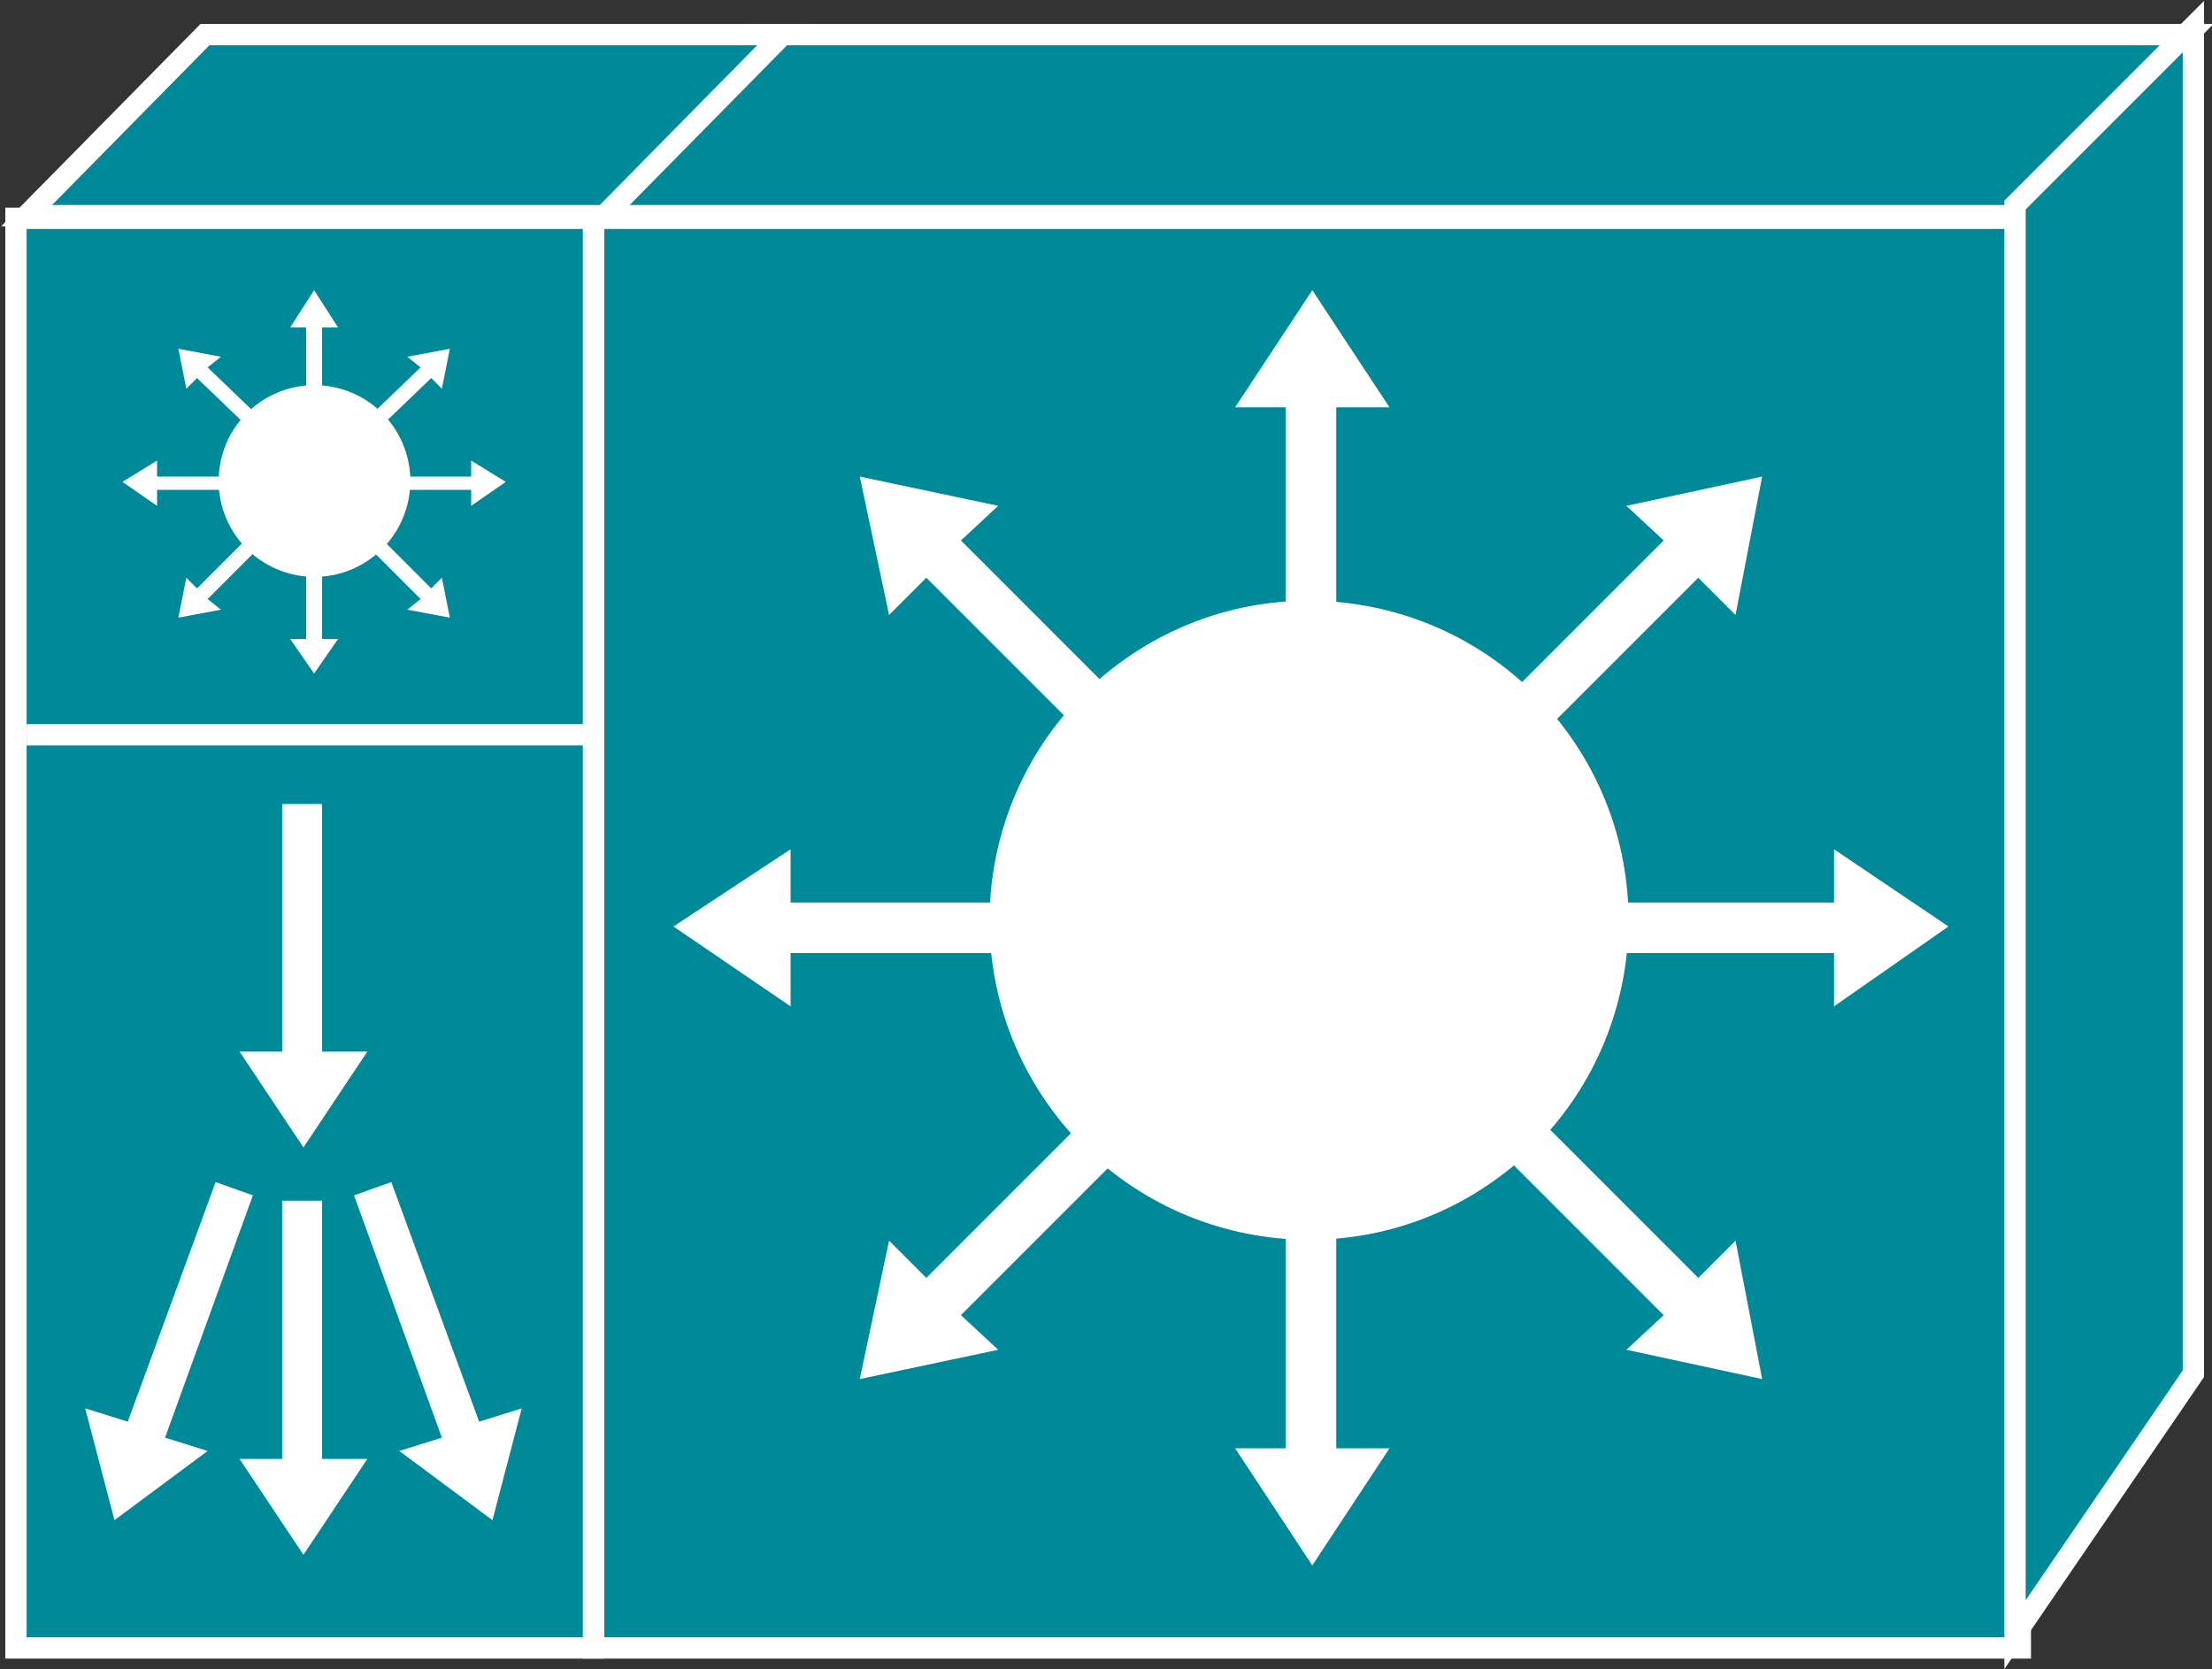 <?xml version="1.0" encoding="utf-8"?>
<!-- Generator: Adobe Illustrator 20.1.0, SVG Export Plug-In . SVG Version: 6.00 Build 0)  -->
<svg version="1.1" id="Layer_1" xmlns="http://www.w3.org/2000/svg" xmlns:xlink="http://www.w3.org/1999/xlink" x="0px" y="0px"
	 viewBox="0 0 83.1 62.7" style="enable-background:new 0 0 83.1 62.7;" xml:space="preserve">
<rect x="0" y="0" width="83.1" height="62.7" fill="#333333" stroke="none"/>
<style type="text/css">
	.st0{fill:#008998;stroke:#FFFFFF;stroke-width:0.8;}
	.st1{stroke:#FFFFFF;stroke-width:0.8;}
	.st2{fill:#FFFFFF;}
</style>
<g>
	<g>
		<g>
			<g>
				<g>
					<g>
						<rect x="22.3" y="8.2" class="st0" width="53.6" height="53.7"/>
						<polygon class="st0" points="28.6,1.3 82.2,1.3 75.5,8.1 21.9,8.1 						"/>
					</g>
				</g>
				<g>
					<polygon class="st0" points="82.4,51.6 75.7,61.4 75.7,7.7 82.4,1 					"/>
					<rect x="0.6" y="8.2" class="st0" width="21.7" height="53.7"/>
					<polygon class="st0" points="7.7,1.3 29.4,1.3 22.7,8.1 1,8.1 					"/>
					<line class="st0" x1="22.3" y1="8.2" x2="22.3" y2="61.9"/>
					<line class="st1" x1="22.7" y1="27.6" x2="1" y2="27.6"/>
				</g>
			</g>
			<g>
				<polygon class="st2" points="41.3,33.9 29.7,33.9 29.7,31.9 25.3,34.8 29.7,37.8 29.7,35.8 41.3,35.8 				"/>
				<polygon class="st2" points="43,39.8 34.8,48 33.4,46.6 32.3,51.8 37.5,50.7 36.1,49.4 44.3,41.2 				"/>
				<polygon class="st2" points="48.3,42.8 48.3,54.4 46.4,54.4 49.3,58.8 52.2,54.4 50.2,54.4 50.2,42.8 				"/>
				<polygon class="st2" points="54.3,41.2 62.5,49.4 61.1,50.7 66.2,51.8 65.2,46.6 63.8,48 55.6,39.8 				"/>
				<polygon class="st2" points="57.3,35.8 68.9,35.8 68.9,37.8 73.2,34.8 68.9,31.9 68.9,33.9 57.3,33.9 				"/>
				<polygon class="st2" points="55.6,29.9 63.8,21.7 65.2,23.1 66.2,17.9 61.1,19 62.5,20.3 54.3,28.5 				"/>
				<polygon class="st2" points="50.2,26.9 50.2,15.3 52.2,15.3 49.3,10.9 46.4,15.3 48.3,15.3 48.3,26.9 				"/>
				<polygon class="st2" points="44.3,28.5 36.1,20.3 37.5,19 32.3,17.9 33.4,23.1 34.8,21.7 43,29.9 				"/>
			</g>
		</g>
		<g>
			<ellipse transform="matrix(0.819 -0.574 0.574 0.819 -10.977 34.469)" class="st2" cx="49.2" cy="34.6" rx="12" ry="12"/>
		</g>
	</g>
	<g>
		<g>
			<polygon class="st2" points="9.4,17.9 5.9,17.9 5.9,17.3 4.6,18.1 5.9,19 5.9,18.4 9.4,18.4 			"/>
			<polygon class="st2" points="9.9,19.6 7.4,22.1 7,21.7 6.7,23.2 8.3,22.9 7.8,22.5 10.3,20 			"/>
			<polygon class="st2" points="11.5,20.5 11.5,24 10.9,24 11.8,25.3 12.7,24 12.1,24 12.1,20.5 			"/>
			<polygon class="st2" points="13.3,20 15.8,22.5 15.3,22.9 16.9,23.2 16.6,21.7 16.2,22.1 13.7,19.6 			"/>
			<polygon class="st2" points="14.2,18.4 17.7,18.4 17.7,19 19,18.1 17.7,17.3 17.7,17.9 14.2,17.9 			"/>
			<polygon class="st2" points="13.7,16.6 16.2,14.2 16.6,14.6 16.9,13.1 15.3,13.4 15.8,13.8 13.3,16.2 			"/>
			<polygon class="st2" points="12.1,15.7 12.1,12.3 12.7,12.3 11.8,10.9 10.9,12.3 11.5,12.3 11.5,15.7 			"/>
			<polygon class="st2" points="10.3,16.2 7.8,13.8 8.3,13.4 6.7,13.1 7,14.6 7.4,14.2 9.9,16.6 			"/>
		</g>
		<g>
			<ellipse transform="matrix(0.819 -0.574 0.574 0.819 -8.239 10.017)" class="st2" cx="11.8" cy="18.1" rx="3.6" ry="3.6"/>
		</g>
	</g>
	<g>
		<polygon class="st2" points="10.6,45.1 10.6,54.8 9,54.8 11.4,58.4 13.8,54.8 12.1,54.8 12.1,45.1 		"/>
		<polygon class="st2" points="13.3,44.9 16.6,54 15,54.5 18.5,57.1 19.6,52.9 18,53.4 14.7,44.4 		"/>
		<polygon class="st2" points="9.5,44.9 6.2,54 7.8,54.5 4.3,57.1 3.2,52.9 4.8,53.4 8.1,44.4 		"/>
		<polygon class="st2" points="10.6,30.2 10.6,39.5 9,39.5 11.4,43.1 13.8,39.5 12.1,39.5 12.1,30.2 		"/>
	</g>
</g>
</svg>

